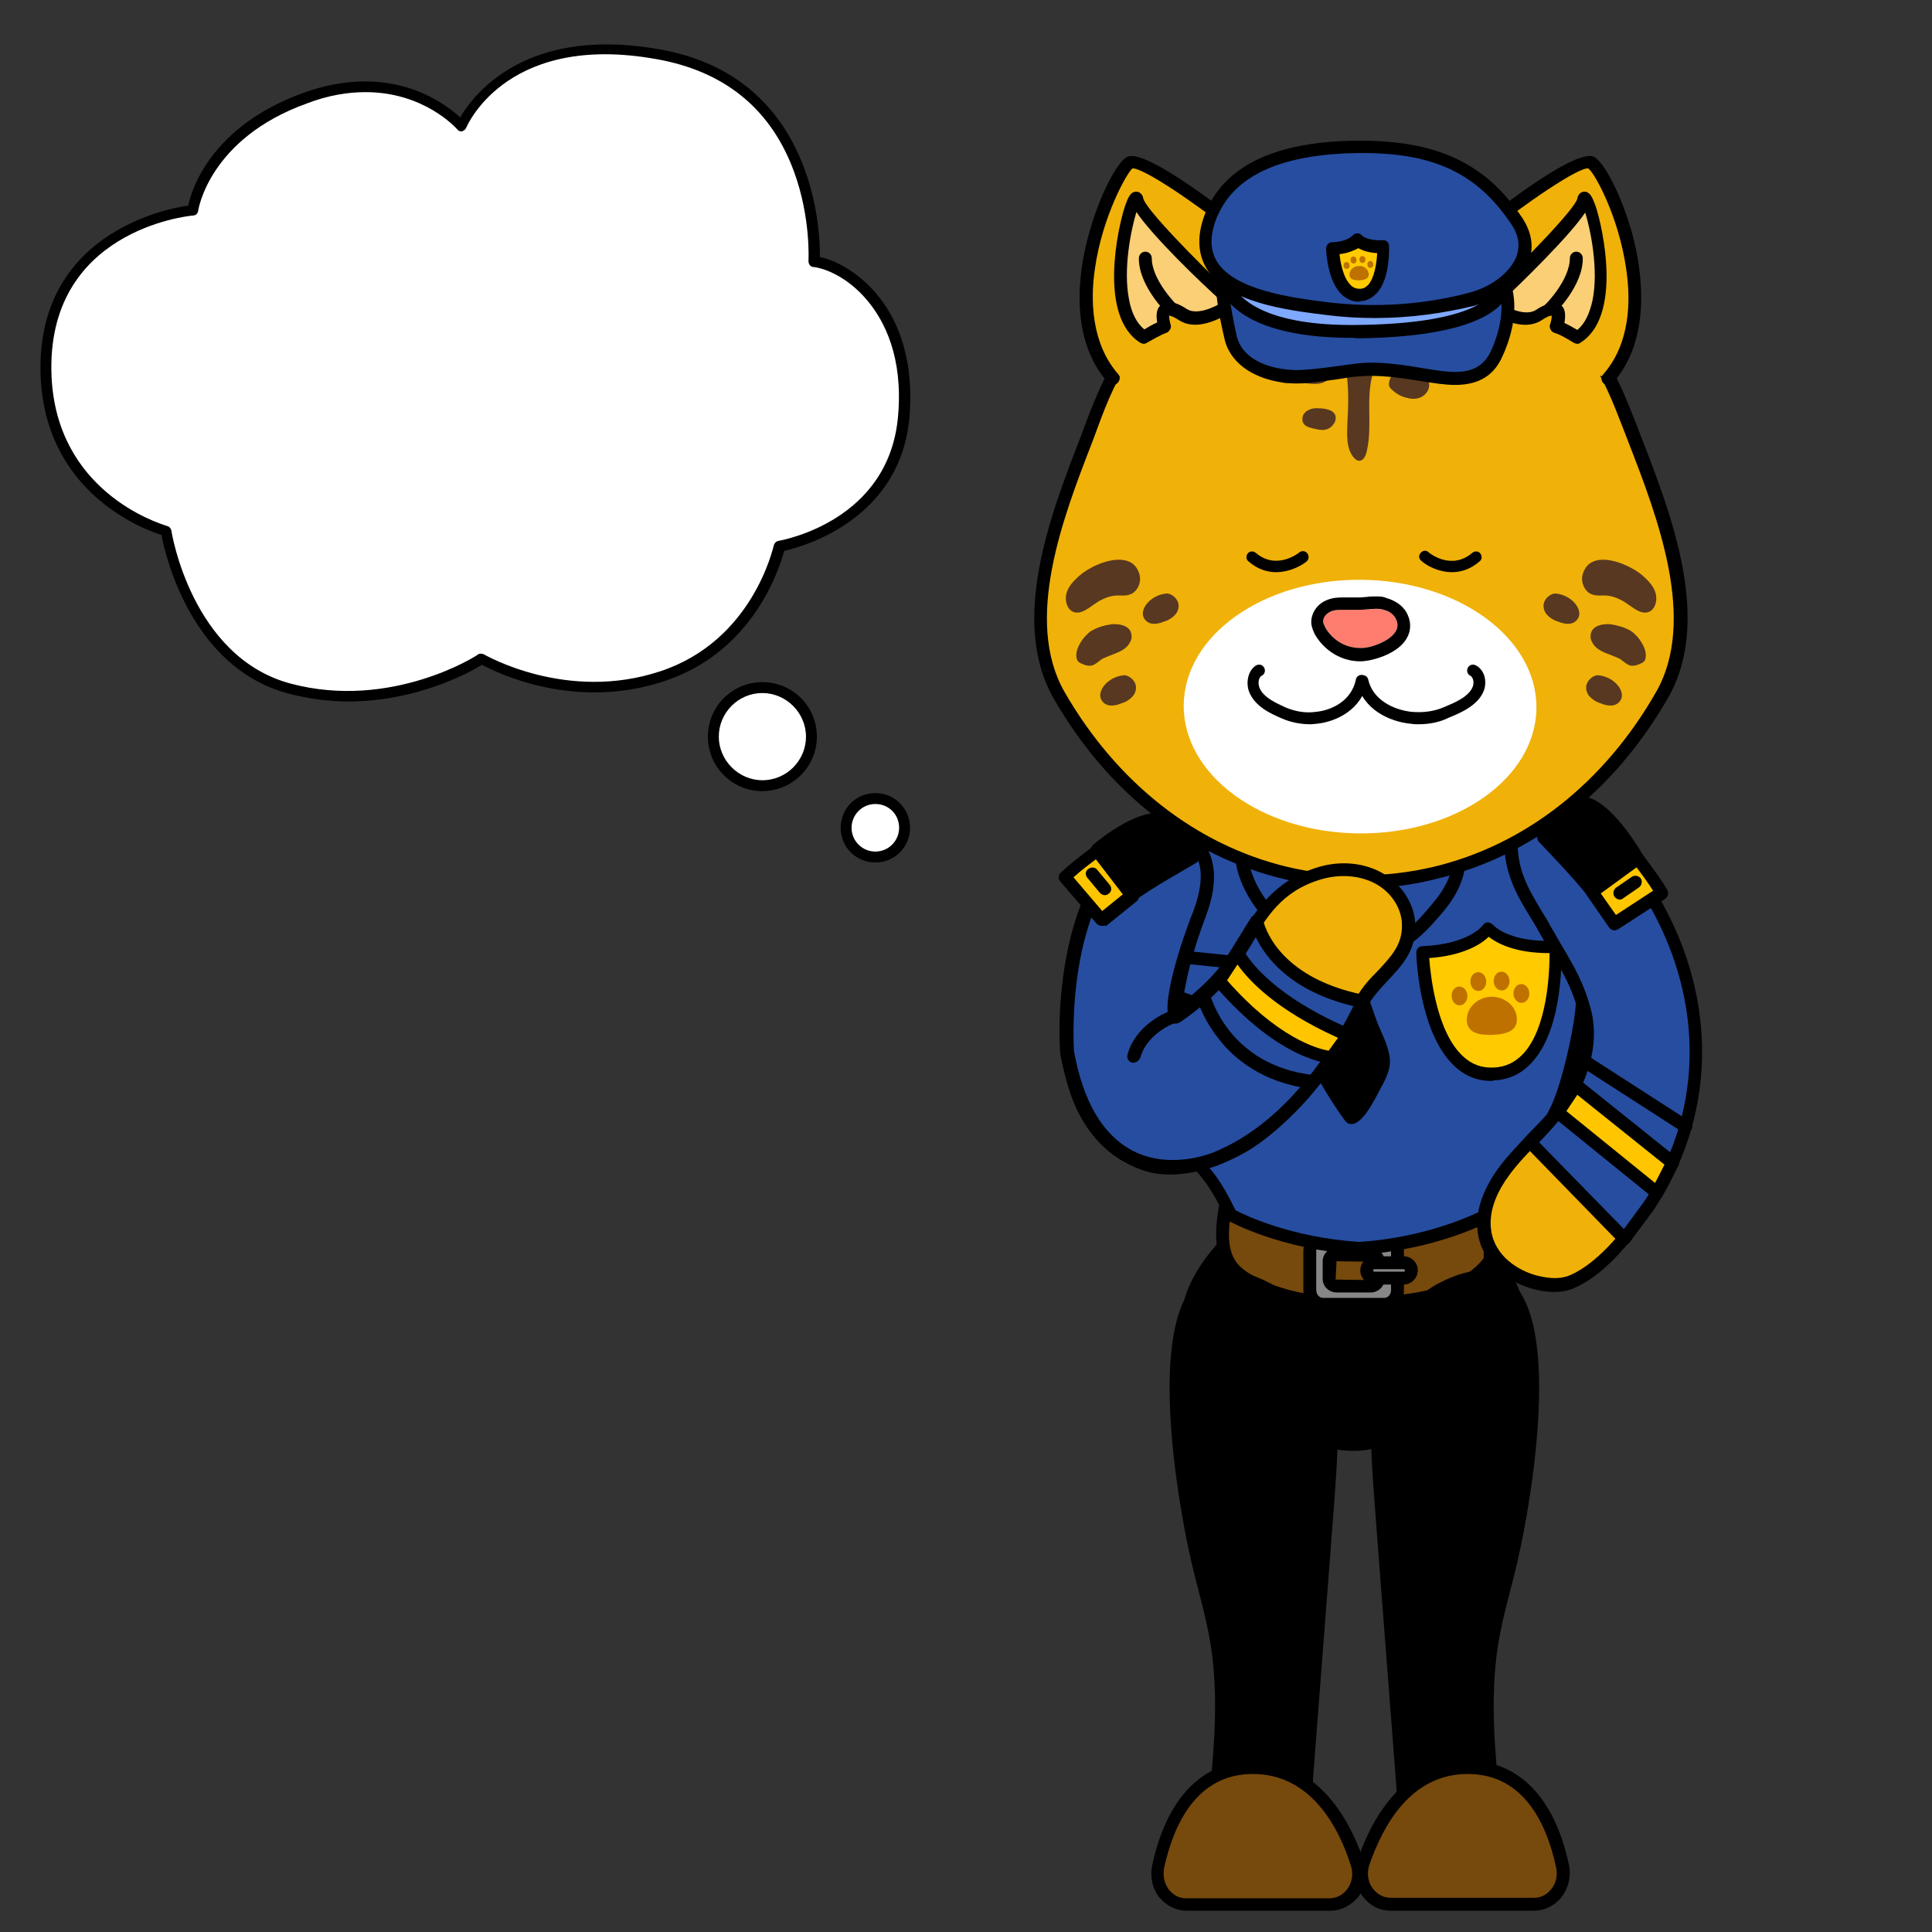 <?xml version="1.0" encoding="utf-8"?>
<!-- Generator: Adobe Illustrator 26.5.0, SVG Export Plug-In . SVG Version: 6.00 Build 0)  -->
<svg version="1.1" id="레이어_5" xmlns="http://www.w3.org/2000/svg" xmlns:xlink="http://www.w3.org/1999/xlink" x="0px"
	 y="0px" viewBox="0 0 390 390" style="enable-background:new 0 0 390 390;" xml:space="preserve">
<rect x="0" y="0" width="390" height="390" fill="#333333" stroke="none"/>
<path d="M293.1,244.8c-5.7-3-12.9-4.4-19.9-4.4c-7,0-14.2,1.4-19.9,4.4c-6.7,3.5-16.9,15.8-14.2,23.4c1,2.9,3.6,4.9,6.1,6.8
	c7.8,5.9,15.6,11.6,23.6,17.2c1.3,0.9,7.4,0.9,8.7,0c8-5.6,15.9-11.3,23.6-17.2c2.5-1.9,5.1-3.9,6.1-6.8
	C310,260.6,299.9,248.4,293.1,244.8z"/>
<g>
	<path style="fill:#76490D;" d="M301.1,243.8c0,3.6-0.3,6.9-0.3,10.5c-4.7,6.4-13.1,7.9-20.6,8.5c-9.3,0.7-19.1,0.4-27.5-4.1
		c-1.6-0.8-3.2-1.9-4.2-3.4c-2.3-3.3-1.7-7.9-1.1-12c14.3-0.6,29.3-1.6,43.6-2.2C294.3,241.1,298.1,242.6,301.1,243.8z"/>
	<path d="M273.2,264.4c-6.8,0-14.4-0.9-21.1-4.5c-1.5-0.8-3.4-1.9-4.7-3.8c-2.6-3.7-2-8.6-1.3-12.9l0.2-1l1,0
		c7.2-0.3,14.5-0.7,21.8-1.1c7.3-0.4,14.7-0.8,21.8-1.1c3.4-0.1,7.3,1.3,10.6,2.7l0.8,0.3v0.9c0,1.8-0.1,3.6-0.2,5.3
		c-0.1,1.7-0.2,3.4-0.2,5.2v0.4l-0.3,0.3c-5.2,6.9-14.2,8.4-21.6,9C278.1,264.3,275.7,264.4,273.2,264.4z M248.5,244.7
		c-0.6,3.7-0.8,7.4,1,10c1,1.4,2.5,2.3,3.8,3c8.6,4.6,18.8,4.5,26.8,3.9c6.6-0.5,14.8-1.8,19.4-7.6c0-1.7,0.1-3.3,0.2-4.9
		c0.1-1.4,0.1-2.9,0.2-4.4c-2.9-1.2-6-2.3-8.7-2.1c-7.2,0.3-14.5,0.7-21.8,1.1C262.3,244,255.4,244.4,248.5,244.7z"/>
</g>
<g>
	<g>
		<path style="fill:#878787;" d="M279.4,249.5h-12.3c-1.5,0-2.7,1.3-2.7,2.9v8c0,1.6,1.2,2.9,2.7,2.9h12.3c1.5,0,2.7-1.3,2.7-2.9v-8
			C282.1,250.8,280.9,249.5,279.4,249.5z M278.2,258.3c0,0.8-0.7,1.4-1.5,1.4h-6.9c-0.8,0-1.5-0.6-1.5-1.4v-3.6
			c0-0.8,0.7-1.4,1.5-1.4h6.9c0.8,0,1.5,0.6,1.5,1.4V258.3z"/>
		<path d="M279.4,264.7h-12.3c-2.2,0-4-1.9-4-4.2v-8c0-2.3,1.8-4.2,4-4.2h12.3c2.2,0,4,1.9,4,4.2v8
			C283.4,262.8,281.6,264.7,279.4,264.7z M267.1,250.8c-0.8,0-1.4,0.7-1.4,1.6v8c0,0.9,0.6,1.6,1.4,1.6h12.3c0.8,0,1.4-0.7,1.4-1.6
			v-8c0-0.9-0.6-1.6-1.4-1.6H267.1z M276.7,260.9h-6.9c-1.5,0-2.8-1.2-2.8-2.7v-3.6c0-1.5,1.2-2.7,2.8-2.7h6.9
			c1.5,0,2.8,1.2,2.8,2.7v3.6C279.5,259.7,278.2,260.9,276.7,260.9z M269.8,254.6l-0.2,3.7l7.1,0.1l0.2-0.1v-3.6L269.8,254.6z"/>
	</g>
	<g>
		<path style="fill:#878787;" d="M284.2,258h-7.6c-0.4,0-0.7-0.3-0.7-0.7v-1.7c0-0.4,0.3-0.7,0.7-0.7h7.6c0.4,0,0.7,0.3,0.7,0.7v1.7
			C284.9,257.7,284.6,258,284.2,258z"/>
		<path d="M283.4,259.3h-6c-1.5,0-2.8-1.3-2.8-2.8c0-1.7,1.3-2.9,2.8-2.9h6c1.5,0,2.8,1.3,2.8,2.8
			C286.2,258,284.9,259.3,283.4,259.3z M277.4,256.2c-0.1,0-0.2,0.1-0.2,0.2c0,0.2,0.1,0.3,0.2,0.3h6c0.1,0,0.2-0.1,0.2-0.2
			c0-0.2-0.1-0.3-0.2-0.3H277.4z"/>
	</g>
</g>
<g>
	<path d="M240.5,315.3c1.3,5.6,3,11.1,3.9,16.8c1.7,10.8,0.6,21.9-0.5,32.8c6.7,2,13.8,2.5,20.6,1.5c1.6-21.4,3.3-42.7,4.9-64.1
		c0.6-8.1,1.2-16.3-0.4-24.2c-1.6-7.9-5.9-15.6-12.7-19.1C226.7,243.7,237.5,302.5,240.5,315.3z"/>
	<g>
		<path style="fill:#76490D;" d="M239.5,384.4c-3.8,0-6.5-3.8-5.7-7.7c1.8-8.2,6.5-19.9,19.1-19.9c12.3,0,18.3,11.2,21.1,19.3
			c1.4,4.1-1.5,8.3-5.5,8.3H239.5z"/>
		<path d="M268.5,385.7h-29c-2.1,0-4-1-5.4-2.6c-1.5-1.8-2-4.3-1.5-6.6c2.9-13.5,10.1-21,20.4-21c10,0,17.9,7.2,22.3,20.2
			c0.8,2.4,0.4,5-1,7.1C272.8,384.6,270.8,385.7,268.5,385.7z M252.9,358.1c-11.4,0-16,10.3-17.9,18.9c-0.3,1.6,0,3.2,1,4.5
			c0.9,1.1,2.1,1.7,3.4,1.7h29c1.4,0,2.7-0.7,3.6-1.9c1-1.4,1.2-3.1,0.7-4.7C270,368.1,264.2,358.1,252.9,358.1z"/>
	</g>
</g>
<g>
	<path d="M306.3,315.3c-1.3,5.6-3,11.1-3.9,16.8c-1.7,10.8-0.6,21.9,0.5,32.8c-6.7,2-13.8,2.5-20.6,1.5c-1.6-21.4-3.3-42.7-4.9-64.1
		c-0.6-8.1-1.2-16.3,0.4-24.2c1.6-7.9,5.9-15.6,12.7-19.1C320.1,243.7,309.3,302.5,306.3,315.3z"/>
	<g>
		<path style="fill:#76490D;" d="M309.7,384.4c3.8,0,6.5-3.8,5.7-7.7c-1.8-8.2-6.5-19.9-19.1-19.9c-12.3,0-18.3,11.2-21.1,19.3
			c-1.4,4.1,1.5,8.3,5.5,8.3H309.7z"/>
		<path d="M309.7,385.7h-29c-2.3,0-4.3-1.1-5.7-3c-1.5-2-1.8-4.7-1-7.1c4.4-13,12.3-20.2,22.3-20.2c10.2,0,17.5,7.4,20.4,21
			c0.5,2.4-0.1,4.8-1.5,6.6C313.8,384.7,311.8,385.7,309.7,385.7z M296.3,358.1c-11.3,0-17,10-19.9,18.4c-0.5,1.6-0.3,3.4,0.7,4.7
			c0.9,1.2,2.2,1.9,3.6,1.9h29c1.3,0,2.5-0.6,3.4-1.7c1-1.2,1.4-2.9,1-4.5C312.3,368.4,307.7,358.1,296.3,358.1z"/>
	</g>
</g>
<g>
	<g>
		<path style="fill:#264DA0;" d="M315.1,182c-2.1-5.7-4.2-11.5-6.3-17.2h-34.5h-34.5c-2.1,5.7-4.2,11.5-6.3,17.2
			c-2.5,6.9-5.1,14.3-4.3,21.9c0.6,5.3,2.9,15.3,5.1,19.8c6,12.5,8,9,14.1,21.5c0,0,10,5.7,25.9,6.8c15.9-1.1,25.9-6.8,25.9-6.8
			c6-12.5,8-9,14.1-21.5c2.2-4.6,4.5-14.5,5.1-19.8C320.3,196.3,317.7,188.9,315.1,182z"/>
		<path d="M274.5,253.3c-16.2-1.1-26.2-6.7-26.6-6.9l-0.3-0.2l-0.2-0.4c-2.9-6.1-4.8-8.2-6.8-10.4c-2-2.3-4.1-4.6-7.2-11
			c-2.3-4.9-4.6-15.1-5.2-20.2c-0.9-8.1,2-16.1,4.3-22.5l6.6-18h70.8l6.6,18c2.3,6.4,5.2,14.4,4.3,22.5c-0.6,5.2-2.8,15.4-5.2,20.2
			c-3.1,6.4-5.2,8.7-7.2,11c-2,2.2-3.9,4.4-6.8,10.4l-0.2,0.4l-0.3,0.2C300.5,246.6,290.5,252.2,274.5,253.3z M249.4,244.3
			c1.9,1,11.2,5.5,25,6.4c13.6-0.9,23-5.5,24.9-6.4c3-6.1,5-8.4,7-10.6c2-2.2,3.9-4.4,6.8-10.4c2-4.2,4.3-13.9,4.9-19.4
			c0.9-7.5-1.9-15.2-4.2-21.3l-6-16.3h-67.2l-6,16.3c-2.2,6.2-5,13.8-4.2,21.3c0.6,5.5,2.9,15.2,4.9,19.4c2.9,6.1,4.8,8.2,6.8,10.4
			C244.4,235.8,246.4,238.1,249.4,244.3z"/>
	</g>
	<path d="M269.7,194.4c0.2,0.2,0.5,0.5,0.6,0.8c0.1,0.4,0,0.7-0.1,1.1c-1.6,5.7-3.4,11.4-5.3,16.9c-0.2,0.4-0.3,0.9-0.3,1.3
		c0,0.5,0.2,0.9,0.5,1.4c1.8,3.4,3.8,6.7,6.1,9.9c0.2,0.3,0.5,0.7,0.8,0.9c2.7,1.5,5.8-5.4,6.8-7.2c1.2-2.2,2.2-4.2,1.6-6.8
		c-0.5-2.5-1.9-4.8-2.7-7.2c-1-2.9-2.4-6.4-2.5-9.5c0-0.5,0.3-0.9,0.6-1.3c1-1.3,2.1-2.6,2.9-4.1c0.7-1.5,1.1-3.4,0.6-5
		c-1.3-4-6.6-4-9.1-1.4c-1,1.1-2,2.7-2.9,4C265.7,190.5,268,192.6,269.7,194.4z"/>
	<g>
		<path style="fill:#264DA0;" d="M250.6,171.6c-0.1,6.8,5.5,14,10.6,17.3c2.1,1.3,2.5,1.6,4.5,0.6c2.6-1.3,5.2-4.2,7.1-6.2
			c2.1,1.8,4.1,6.5,6.8,7.4c3.5,1.1,8.8-5.3,10.8-7.8c3-3.7,5-8.2,3.5-13.1c-3.1-10-13.6-13.9-22.6-13.4c-6.4,0.3-14.9,3.2-18.9,9
			C251.2,167.3,250.7,169.5,250.6,171.6z"/>
		<path d="M280.5,192.1c-0.4,0-0.8-0.1-1.2-0.2c-2.1-0.6-3.6-2.8-5.1-4.8c-0.5-0.7-1-1.3-1.4-1.9c-1.9,1.9-4.1,4.2-6.5,5.5
			c-2.6,1.3-3.5,0.9-5.7-0.6c-5.7-3.7-11.4-11.2-11.3-18.4c0-2.5,0.7-4.9,2.2-7c4.2-6.2,13-9.3,19.9-9.6c9.5-0.5,20.6,3.8,23.9,14.3
			c1.4,4.6,0.2,9.6-3.7,14.3C288.3,187.7,284.2,192.1,280.5,192.1z M272.8,181.5l0.9,0.8c0.9,0.8,1.8,2,2.7,3.2
			c1.2,1.6,2.5,3.5,3.7,3.9c1.3,0.4,3.9-0.6,9.4-7.4c3.4-4.1,4.5-8.1,3.3-11.9c-2.9-9.3-12.8-13-21.3-12.5
			c-6.3,0.3-14.2,3.1-17.9,8.5c-1.1,1.7-1.7,3.5-1.7,5.5l0,0c-0.1,6.3,5.1,13,10,16.2c1.9,1.2,1.9,1.2,3.2,0.5
			c2.1-1.1,4.3-3.3,6-5.2L272.8,181.5z"/>
	</g>
	<path d="M245.9,205.5c-0.1,0-0.3,0-0.4-0.1l-9.8-3.6c-0.6-0.2-1-0.9-0.8-1.5l1.6-7.5c0.1-0.6,0.7-1.1,1.4-1l19.8,2
		c0.7,0.1,1.2,0.6,1.2,1.3v7.4c0,0.6-0.5,1.2-1.1,1.3l-11.6,1.7C246.1,205.5,246,205.5,245.9,205.5z M237.6,199.8l8.5,3.1l10.2-1.5
		v-5.1l-17.5-1.8L237.6,199.8z"/>
	<g>
		<g>
			<path style="fill:#FFCA00;" d="M314,191.2c-10.4,0.4-13.6-3.7-13.6-3.7s-2.8,4.4-13.3,4.8c0,0,0.8,25.2,14.4,24.7
				C315.2,216.4,314,191.2,314,191.2z"/>
			<path d="M301.1,218.2c-2.9,0-5.4-1-7.5-3c-7.2-6.7-7.7-22.2-7.7-22.9c0-0.7,0.5-1.3,1.2-1.3c9.5-0.4,12.2-4.2,12.2-4.2
				c0.2-0.3,0.6-0.6,1-0.6c0.4,0,0.8,0.2,1.1,0.5c0,0,3,3.6,12.5,3.2c0.8,0,1.3,0.5,1.3,1.2c0,0.7,0.7,16.2-6,23.4
				c-2.1,2.3-4.7,3.5-7.8,3.6C301.4,218.2,301.3,218.2,301.1,218.2z M288.5,193.4c0.3,3.7,1.5,14.9,6.8,19.8
				c1.8,1.7,3.8,2.4,6.2,2.3c2.4-0.1,4.3-1,6-2.8c4.9-5.3,5.3-16.5,5.3-20.3c0,0-0.1,0-0.1,0c-6.9,0-10.5-2-12.2-3.3
				C299,190.6,295.4,192.9,288.5,193.4z"/>
		</g>
		<g>
			<path style="fill:#BF7100;" d="M306.2,205.6c0.1,2.5-2.1,3.2-4.9,3.3c-2.8,0.1-5.1-0.4-5.2-2.9s2.1-4.7,4.9-4.8
				C303.8,201.2,306.1,203.1,306.2,205.6z"/>
			<g>
				
					<ellipse transform="matrix(0.999 -3.796101e-02 3.796101e-02 0.999 -7.421 11.332)" style="fill:#BF7100;" cx="294.7" cy="201.1" rx="1.6" ry="1.9"/>
				
					<ellipse transform="matrix(0.999 -3.796101e-02 3.796101e-02 0.999 -7.394 11.806)" style="fill:#BF7100;" cx="307.2" cy="200.6" rx="1.6" ry="1.9"/>
			</g>
			<g>
				
					<ellipse transform="matrix(0.999 -3.796101e-02 3.796101e-02 0.999 -7.311 11.473)" style="fill:#BF7100;" cx="298.5" cy="198.2" rx="1.6" ry="1.9"/>
				
					<ellipse transform="matrix(0.999 -3.796101e-02 3.796101e-02 0.999 -7.3 11.653)" style="fill:#BF7100;" cx="303.2" cy="198.1" rx="1.6" ry="1.9"/>
			</g>
		</g>
	</g>
</g>
<g>
	<g>
		<path style="fill:#F0B109;" d="M311.8,162.5c0.8-0.1,1.7-0.2,2.6-0.2c7.8,0,13.7,10.2,18.1,17.3c11.4,18.2,14.4,42,0.7,63.1
			c-4.1,6.3-9.7,13.4-15.6,16c-2.5,1.1-5.2,0.9-7.8,0.2c-4.7-1.2-9.5-4.8-10.2-10.3c-0.6-4.3,1.4-8.6,3.9-11.9
			c3.3-4.5,7.4-7.9,10.9-12.1c4.4-5.3,7.3-13.2,5.6-20.2c-1.7-6.9-4.8-11-8.2-17c-2.9-5.1-6.3-9.4-6.7-15.9
			C304.8,165.6,307.8,163.1,311.8,162.5z"/>
		<path d="M313.7,260.8c-1.3,0-2.7-0.2-4.2-0.6c-4.6-1.2-10.3-4.9-11.2-11.4c-0.7-5.1,1.9-9.8,4.1-12.9c1.9-2.6,4.2-4.9,6.3-7.2
			c1.6-1.6,3.2-3.3,4.7-5c4.7-5.6,6.8-13.1,5.3-19.1c-1.3-5.2-3.4-8.7-5.8-12.7c-0.7-1.2-1.5-2.5-2.3-3.9c-0.5-1-1.1-1.9-1.7-2.9
			c-2.4-3.9-4.8-8-5.2-13.6c-0.4-5.8,2.4-9.5,7.8-10.4l0,0c0.9-0.1,1.9-0.1,2.9-0.2c8.1,0,13.8,9.2,18.3,16.6l0.8,1.4
			c13.1,20.9,13.3,45,0.7,64.5c-5.6,8.6-11,14.2-16.2,16.5C316.8,260.5,315.4,260.8,313.7,260.8z M314.5,163.5
			c-0.9,0-1.7,0.1-2.4,0.2l0,0c-4.1,0.7-5.9,3.1-5.6,7.7c0.3,4.9,2.5,8.6,4.8,12.4c0.6,1,1.2,1.9,1.7,2.9c0.8,1.4,1.5,2.6,2.2,3.8
			c2.5,4.2,4.7,7.9,6.1,13.4c1.7,6.7-0.6,15.1-5.8,21.3c-1.5,1.8-3.2,3.5-4.8,5.2c-2.1,2.2-4.3,4.4-6.1,6.9c-2,2.7-4.2,6.8-3.6,11
			c0.7,5.2,5.4,8.2,9.3,9.2c2.8,0.7,5,0.7,6.9-0.2c4.6-2.1,9.8-7.4,15.1-15.5c12.1-18.7,11.8-41.7-0.7-61.8l-0.9-1.4
			C326.4,172.1,321.1,163.6,314.5,163.5C314.5,163.5,314.5,163.5,314.5,163.5z M311.8,162.5L311.8,162.5L311.8,162.5z"/>
	</g>
	<g>
		<path style="fill:#264DA0;" d="M327.9,250.1c1-1.3,4.5-6,5.3-7.3c13.7-21.2,10.7-44.9-0.7-63.1c-4.4-7.1-10.3-17.3-18.1-17.3
			c-0.9,0-1.8,0.1-2.6,0.2c-4.1,0.7-7.1,3.2-6.7,9.1c0.4,6.5,3.8,10.8,6.7,15.9c3.4,6,6.5,10,8.2,17c1.7,7-1.1,14.9-5.6,20.2
			c-1.8,2.1-3.7,4-5.6,6L327.9,250.1z"/>
		<path d="M327.9,251.4c-0.3,0-0.7-0.1-0.9-0.4l-19-19.5c-0.5-0.5-0.5-1.3,0-1.8l0.8-0.8c1.6-1.6,3.2-3.3,4.7-5.1
			c4.7-5.6,6.8-13.1,5.3-19.1c-1.3-5.2-3.4-8.7-5.8-12.7c-0.7-1.2-1.5-2.5-2.3-3.9c-0.5-1-1.1-1.9-1.7-2.9c-2.4-3.9-4.8-8-5.2-13.6
			c-0.4-5.8,2.4-9.5,7.8-10.4c0.9-0.1,1.9-0.1,2.9-0.2c8.1,0,13.8,9.2,18.3,16.6l0.8,1.4c13.1,20.9,13.3,45,0.7,64.5
			c-0.6,1-2.7,3.7-4.2,5.7l-1.2,1.7C328.7,251.1,328.4,251.3,327.9,251.4C328,251.4,327.9,251.4,327.9,251.4z M310.7,230.6
			l17.1,17.5l0.3-0.4c1.4-1.9,3.5-4.7,4.1-5.6c12.1-18.7,11.8-41.7-0.7-61.8l-0.9-1.4c-4.2-6.8-9.5-15.3-16.2-15.3c0,0,0,0,0,0
			c-0.9,0-1.7,0.1-2.4,0.2c-4.1,0.7-5.9,3.1-5.6,7.7c0.3,4.9,2.5,8.6,4.8,12.4c0.6,1,1.2,1.9,1.7,2.9c0.8,1.4,1.5,2.6,2.2,3.8
			c2.5,4.2,4.7,7.9,6.1,13.4c1.7,6.7-0.6,15.1-5.8,21.3C313.9,227.2,312.3,228.9,310.7,230.6z"/>
	</g>
	<g>
		<line style="fill:#D5B898;" x1="340.3" y1="227.4" x2="319.8" y2="214.2"/>
		<path d="M340.3,228.7c-0.2,0-0.5-0.1-0.7-0.2l-20.5-13.2c-0.6-0.4-0.8-1.2-0.4-1.8c0.4-0.6,1.2-0.8,1.8-0.4l20.5,13.2
			c0.6,0.4,0.8,1.2,0.4,1.8C341.1,228.5,340.7,228.7,340.3,228.7z"/>
	</g>
	<g>
		<g>
			<path style="fill:#FFC600;" d="M330.6,173.2c0,0,3.5,4.6,4.8,7l-9.6,6.2l-4.5-6.5L330.6,173.2z"/>
			<path d="M325.9,187.8c-0.4,0-0.8-0.2-1.1-0.6l-4.5-6.5c-0.4-0.6-0.3-1.4,0.3-1.8l9.2-6.7c0.6-0.4,1.4-0.3,1.8,0.3
				c0.1,0.2,3.6,4.7,5,7.2c0.3,0.6,0.1,1.3-0.4,1.7l-9.6,6.2C326.4,187.7,326.1,187.8,325.9,187.8z M323.1,180.3l3.1,4.4l7.5-4.9
				c-1-1.6-2.5-3.6-3.4-4.8L323.1,180.3z"/>
		</g>
		<g>
			<line style="fill:#FFC600;" x1="330.2" y1="178.1" x2="327" y2="180.3"/>
			<path d="M327,181.6c-0.4,0-0.8-0.2-1.1-0.6c-0.4-0.6-0.2-1.4,0.3-1.8l3.2-2.2c0.6-0.4,1.4-0.2,1.8,0.3c0.4,0.6,0.2,1.4-0.3,1.8
				l-3.2,2.2C327.5,181.5,327.2,181.6,327,181.6z"/>
		</g>
		<g>
			<path d="M330.6,173.2c0,0-5.3-9.3-10.1-11l-9,6.8c0,0,7.9,8.2,9.8,10.9L330.6,173.2z"/>
			<path d="M321.4,181.3c-0.1,0-0.1,0-0.2,0c-0.3-0.1-0.6-0.3-0.8-0.5c-1.8-2.6-9.6-10.7-9.7-10.8c-0.3-0.3-0.4-0.6-0.4-1
				c0-0.4,0.2-0.7,0.5-0.9l9-6.8c0.4-0.3,0.8-0.3,1.2-0.2c5.2,1.9,10.5,11.2,10.7,11.6c0.3,0.6,0.2,1.3-0.4,1.7l-9.2,6.7
				C321.9,181.2,321.6,181.3,321.4,181.3z M313.5,169.2c1.9,2,6.1,6.4,8.1,9l7.3-5.3c-1.7-2.7-5.2-7.6-8.2-9.2L313.5,169.2z"/>
		</g>
	</g>
	<g>
		<polygon style="fill:#FFC600;" points="337.6,234.7 318.1,219 314.5,224.6 334.5,240.8 		"/>
		<path d="M334.5,242.1c-0.3,0-0.6-0.1-0.8-0.3l-20-16.2c-0.5-0.4-0.6-1.1-0.3-1.7l3.6-5.6c0.2-0.3,0.5-0.5,0.9-0.6
			c0.4-0.1,0.7,0,1,0.3l19.6,15.7c0.5,0.4,0.6,1.1,0.3,1.6l-3.2,6.1c-0.2,0.3-0.5,0.6-0.9,0.7C334.6,242.1,334.6,242.1,334.5,242.1z
			 M316.2,224.3l17.9,14.5l1.9-3.7l-17.6-14.1L316.2,224.3z"/>
	</g>
</g>
<g>
	<g>
		<path style="fill:#F0B109;" d="M329,86.1c-2.1-5.6-4.3-11.3-8-15.8c-8.9-10.8-23.5-12.4-36-12.4c-3.4,0-6.8-0.1-10.3-0.1
			c-3.4,0-6.9,0.1-10.3,0.1c-12.6,0-27.2,1.6-36,12.4c-3.7,4.5-5.9,10.2-8,15.8c-5.9,15.5-15.7,38.3-6.5,54.3
			c11.3,19.6,27.8,31.6,45.9,35.9c4.9,1.2,9.9,1.7,15,1.7c5.1,0,10.1-0.6,15-1.7c18.1-4.3,34.6-16.3,45.9-35.9
			C344.7,124.4,334.9,101.6,329,86.1z"/>
		<path d="M274.7,179.3c-5.2,0-10.4-0.6-15.3-1.8c-19.2-4.5-35.8-17.5-46.7-36.5c-8.9-15.6-0.7-37,5.4-52.7l1-2.7
			c2-5.3,4.4-11.4,8.3-16.1c9.4-11.4,24.7-12.9,37-12.9c2.4,0,4.8,0,7.3-0.1l3,0l3,0c2.4,0,4.9,0.1,7.3,0.1c12.3,0,27.7,1.5,37,12.9
			c3.9,4.7,6.2,10.8,8.3,16.1l1,2.6c6.1,15.7,14.4,37.1,5.4,52.7c-10.9,19-27.5,32-46.7,36.5C285,178.7,279.9,179.3,274.7,179.3z
			 M274.6,59.1l-2.9,0c-2.4,0-4.9,0.1-7.3,0.1c-11.8,0-26.4,1.4-35.1,11.9c-3.6,4.4-5.8,10-7.8,15.4l-1,2.7
			c-5.9,15.2-13.9,36-5.6,50.5c10.6,18.4,26.6,30.9,45,35.3c4.7,1.1,9.7,1.7,14.7,1.7c5,0,10-0.6,14.7-1.7
			c18.5-4.4,34.5-16.9,45-35.3c8.3-14.5,0.3-35.3-5.6-50.5l-1-2.6c0,0,0,0,0,0c-2.1-5.4-4.2-11-7.8-15.4
			c-8.7-10.6-23.3-11.9-35-11.9c-2.4,0-4.9,0-7.3-0.1L274.6,59.1z"/>
	</g>
	<g>
		
			<ellipse transform="matrix(7.726332e-03 -1 1 7.726332e-03 129.829 416.034)" style="fill:#FFFFFF;" cx="274.5" cy="142.6" rx="25.6" ry="35.6"/>
		<g>
			<path style="fill-rule:evenodd;clip-rule:evenodd;fill:#FF7D6E;" d="M274.6,123.1c1.6,0,3.2-0.4,4.7,0c1,0.2,1.9,0.8,2.4,1.7
				c1.9,3.3-3.4,5.5-5.8,5.9c-3.4,0.6-6.5-0.9-8.3-3.9c-0.2-0.4-0.4-0.8-0.5-1.2c-0.1-0.9,0.6-1.7,1.4-2.1c0.8-0.4,1.7-0.4,2.6-0.4
				C272.4,123.1,273.5,123.1,274.6,123.1z"/>
			<path d="M277.7,122.9c0.5,0,1.1,0,1.6,0.2c1,0.2,1.9,0.8,2.4,1.7c1.9,3.3-3.4,5.5-5.8,5.9c-0.5,0.1-0.9,0.1-1.4,0.1
				c-2.8,0-5.4-1.5-6.9-4c-0.2-0.4-0.4-0.8-0.5-1.2c-0.1-0.9,0.6-1.7,1.4-2.1c0.8-0.4,1.7-0.4,2.6-0.4c1.1,0,2.2,0,3.3,0
				C275.6,123.1,276.7,122.9,277.7,122.9 M277.7,120.4c-0.6,0-1.2,0-1.8,0.1c-0.4,0-0.9,0.1-1.3,0.1l-1.4,0l-1.9,0
				c-1,0-2.3,0-3.6,0.6c-1.9,0.8-3.1,2.7-3,4.6c0.1,1,0.5,1.8,0.8,2.4c2,3.3,5.4,5.3,9.1,5.3c0.6,0,1.2-0.1,1.8-0.2
				c2.1-0.4,6.4-1.8,7.8-4.9c0.7-1.5,0.6-3.2-0.3-4.8c-0.8-1.4-2.3-2.4-4.1-2.9C279.2,120.4,278.5,120.4,277.7,120.4L277.7,120.4z"
				/>
		</g>
		<g>
			<g>
				<path d="M264.5,146.2c-2,0-4-0.4-5.8-1.2c-2.1-0.9-5.5-2.4-6.6-5.5c-0.6-1.7-0.2-4.2,1.5-5.2c0.6-0.3,1.3-0.1,1.6,0.5
					c0.3,0.6,0.1,1.3-0.5,1.6c-0.6,0.3-0.8,1.4-0.5,2.3c0.7,2.1,3.6,3.3,5.3,4.1c1.9,0.8,4,1.2,6.1,0.9c3.2-0.3,7.2-2.2,8.1-6.5
					c0.1-0.7,0.8-1.1,1.4-0.9c0.7,0.1,1.1,0.8,0.9,1.4c-1.1,5.5-6.2,8-10.2,8.4C265.5,146.1,265,146.2,264.5,146.2z"/>
			</g>
			<g>
				<path d="M286.4,146.2c-0.5,0-1.1,0-1.6-0.1c-4.3-0.4-9.7-2.9-10.9-8.4c-0.1-0.6,0.3-1.3,0.9-1.4c0.7-0.1,1.3,0.3,1.4,0.9
					c0.9,4,5,6.1,8.8,6.5c2.3,0.2,4.6-0.1,6.6-1c1.9-0.8,4.9-2,5.7-4.1c0.3-0.8,0.1-1.9-0.5-2.2c-0.6-0.3-0.8-1-0.5-1.6
					c0.3-0.6,1-0.8,1.6-0.5c1.9,1,2.3,3.4,1.6,5.2c-1.2,3-4.9,4.5-7.1,5.4C290.6,145.8,288.5,146.2,286.4,146.2z"/>
			</g>
		</g>
		<g>
			<path d="M257.6,115.5c-1.8,0-3.8-0.6-5.6-2.2c-0.5-0.4-0.5-1.1-0.1-1.6c0.4-0.5,1.1-0.5,1.6-0.1c4.2,3.6,8.7,0,8.8-0.1
				c0.5-0.4,1.2-0.3,1.6,0.2c0.4,0.5,0.3,1.2-0.1,1.6C262.6,114.3,260.2,115.5,257.6,115.5z"/>
			<path d="M293.1,115.5c-2.6,0-5-1.2-6.2-2.3c-0.5-0.4-0.6-1.1-0.1-1.6c0.4-0.5,1.1-0.6,1.6-0.1c0.2,0.2,4.6,3.7,8.8,0.1
				c0.5-0.4,1.2-0.4,1.6,0.1c0.4,0.5,0.4,1.2-0.1,1.6C296.9,114.9,294.9,115.5,293.1,115.5z"/>
		</g>
	</g>
	<g>
		<path style="fill:#F0B109;" d="M262.6,60.6c0,0-7.4-10-12.6-14.2s-19.2-14.6-21.9-13.6c-2.8,1-16.2,29.1-3.4,43.7"/>
		<path d="M224.7,77.7c-0.4,0-0.7-0.1-1-0.4c-7.9-8.9-6-22.2-4.1-29.3c2-7.8,5.9-15.6,8.1-16.4c4.2-1.5,22.4,13.2,23.2,13.8
			c5.2,4.3,12.5,14.1,12.8,14.5c0.4,0.6,0.3,1.4-0.3,1.8c-0.6,0.4-1.4,0.3-1.8-0.3c-0.1-0.1-7.4-10-12.3-14
			c-7.8-6.3-18.6-13.6-20.7-13.4c-1,0.7-6.1,9.6-7.6,20.4c-0.9,6.2-0.7,14.9,4.7,21.1c0.5,0.5,0.4,1.3-0.1,1.8
			C225.3,77.6,225,77.7,224.7,77.7z"/>
	</g>
	<g>
		<g>
			<path style="fill:#FACF75;" d="M248.7,61.3c0,0-18.7-17.5-19.2-21c-0.5-3.4-8.1,21.9,1.4,27.8c0,0,2.6-1.7,4.2-2.2
				c0,0-2.3-6.1,3.7-2.4C242.6,65.9,248.7,61.3,248.7,61.3z"/>
			<path d="M230.9,69.4c-0.2,0-0.5-0.1-0.7-0.2c-8.5-5.3-4.6-23.1-3.1-27.6c0.6-1.7,1.1-3,2.4-2.9c0.2,0,1.1,0.2,1.3,1.4
				c0.4,1.9,9.8,11.8,18.8,20.2c0.3,0.3,0.4,0.6,0.4,1c0,0.4-0.2,0.7-0.5,1c-0.3,0.2-6.9,5.2-11.4,2.4c-1.2-0.8-1.9-1-2.1-1
				c0,0.4,0.1,1.2,0.3,1.8c0.1,0.3,0.1,0.7-0.1,1s-0.4,0.6-0.8,0.7c-1.1,0.4-3.2,1.6-3.9,2C231.4,69.3,231.1,69.4,230.9,69.4z
				 M229.4,42.8c-1.1,3.6-2.7,11.5-1.5,17.6c0.5,2.8,1.6,4.9,3.1,6.1c0.7-0.4,1.6-1,2.6-1.4c-0.2-1.2-0.3-2.7,0.8-3.6
				c1.5-1.2,3.7-0.1,5.2,0.9c2,1.2,5.2-0.2,7.2-1.4C242.1,56.8,232.7,47.7,229.4,42.8z"/>
		</g>
		<g>
			<path style="fill:#FF7D6E;" d="M236.5,62.4c0,0-5.4-5.3-5.3-10.3"/>
			<path d="M236.5,63.7c-0.3,0-0.7-0.1-0.9-0.4c-0.2-0.2-5.8-5.7-5.7-11.2c0-0.7,0.6-1.3,1.3-1.3c0.7,0,1.3,0.6,1.3,1.3
				c0,4.4,4.9,9.3,5,9.4c0.5,0.5,0.5,1.3,0,1.8C237.1,63.6,236.8,63.7,236.5,63.7z"/>
		</g>
	</g>
	<g>
		<path style="fill:#F0B109;" d="M286.7,60.6c0,0,7.4-10,12.6-14.2s19.2-14.6,21.9-13.6c2.8,1,16.2,29.1,3.4,43.7"/>
		<path d="M324.6,77.7c-0.3,0-0.6-0.1-0.9-0.3c-0.5-0.5-0.6-1.3-0.1-1.8c5.5-6.2,5.6-14.9,4.7-21.1c-1.5-10.8-6.5-19.8-7.7-20.5
			c-1.9-0.3-12.8,7.1-20.6,13.4c-5,4-12.3,13.9-12.3,14c-0.4,0.6-1.2,0.7-1.8,0.3c-0.6-0.4-0.7-1.2-0.3-1.8
			c0.3-0.4,7.5-10.2,12.8-14.5c0.8-0.6,18.9-15.3,23.2-13.8c2.2,0.8,6.1,8.6,8.1,16.4c1.8,7.1,3.7,20.4-4.1,29.3
			C325.3,77.6,324.9,77.7,324.6,77.7z"/>
	</g>
	<g>
		<g>
			<path style="fill:#FACF75;" d="M300.6,61.3c0,0,18.7-17.5,19.2-21c0.5-3.4,8.1,21.9-1.4,27.8c0,0-2.6-1.7-4.2-2.2
				c0,0,2.3-6.1-3.7-2.4C306.8,65.9,300.6,61.3,300.6,61.3z"/>
			<path d="M318.4,69.4c-0.2,0-0.5-0.1-0.7-0.2c-0.7-0.4-2.7-1.7-3.9-2c-0.3-0.1-0.6-0.3-0.8-0.7s-0.2-0.7-0.1-1
				c0.2-0.6,0.4-1.4,0.3-1.8c-0.3,0-0.9,0.2-2.1,1c-4.5,2.8-11.1-2.1-11.4-2.4c-0.3-0.2-0.5-0.6-0.5-1c0-0.4,0.1-0.7,0.4-1
				c9-8.4,18.4-18.3,18.8-20.2c0.2-1.2,1.1-1.4,1.3-1.4c1.3-0.1,1.8,1.3,2.4,2.9c1.5,4.5,5.4,22.3-3.1,27.6
				C318.9,69.3,318.7,69.4,318.4,69.4z M315.8,65.2c0.9,0.4,1.9,1,2.6,1.4c1.5-1.2,2.5-3.3,3.1-6.1c1.2-6.2-0.4-14-1.5-17.6
				c-3.3,4.9-12.7,14-17.2,18.3c2,1.2,5.2,2.6,7.2,1.4c1.5-1,3.7-2.1,5.2-0.9C316.1,62.4,316,64,315.8,65.2z"/>
		</g>
		<g>
			<path style="fill:#FF7D6E;" d="M312.8,62.4c0,0,5.4-5.3,5.3-10.3"/>
			<path d="M312.8,63.7c-0.3,0-0.7-0.1-0.9-0.4c-0.5-0.5-0.5-1.3,0-1.8c0.1,0,5-5,5-9.4c0-0.7,0.6-1.3,1.3-1.3c0,0,0,0,0,0
				c0.7,0,1.3,0.6,1.3,1.3c0.1,5.5-5.5,11-5.7,11.2C313.5,63.6,313.2,63.7,312.8,63.7z"/>
		</g>
	</g>
	<path style="fill-rule:evenodd;clip-rule:evenodd;fill:#583820;" d="M272,85.1c-0.1,2.6-0.3,5.6,1.4,7.4c0.3,0.3,0.6,0.5,0.9,0.5
		c0.9,0.1,1.4-1,1.6-1.9c1.4-5.9-0.8-12.7,2.2-17.9c0.5-0.9,1.2-1.8,1.6-2.8c1.7-4.7-8.4-6.6-9.2-1.8c-0.3,1.8,0.9,4.2,1.2,6
		C272.3,78.2,272.2,81.7,272,85.1z"/>
	<path style="fill-rule:evenodd;clip-rule:evenodd;fill:#583820;" d="M226.3,113c1.7,0.1,3.1,0.9,3.7,2.9c0.5,1.6-0.4,3.6-1.9,4.1
		c-0.8,0.3-1.6,0.2-2.4,0.2c-1.4,0-2.8,0.5-4.1,1.3c-1.6,1-3.3,2.7-5,2c-1.3-0.6-1.7-2.4-1.3-3.8c0.4-1.4,1.5-2.5,2.6-3.5
		C219.6,114.7,223.3,112.8,226.3,113z"/>
	<path style="fill-rule:evenodd;clip-rule:evenodd;fill:#583820;" d="M220.4,127.3c-0.4,0.2-0.7,0.5-1,0.8c-1.1,1-2.6,3.4-2,5
		c0.1,0.4,0.4,0.6,0.8,0.8c0.8,0.4,1.8,0.7,2.6,0.3c0.6-0.3,1.1-0.8,1.7-1.2c0.6-0.3,1.2-0.5,1.9-0.8c1.3-0.5,2.7-1,3.5-2.2
		c0.2-0.3,0.4-0.7,0.5-1.1c0.3-2.5-2.1-3-3.9-2.9C223,126.2,221.6,126.6,220.4,127.3z"/>
	<path style="fill-rule:evenodd;clip-rule:evenodd;fill:#583820;" d="M262,70.9c-0.4,0-0.8,0.1-1.3,0.2c-1.4,0.4-3.8,1.7-3.9,3.5
		c0,0.4,0.1,0.8,0.3,1.1c0.5,0.8,1.3,1.5,2.2,1.6c0.7,0.1,1.3-0.2,2-0.2c0.7,0,1.3,0.1,2,0.2c1.3,0.2,2.8,0.4,4.1-0.2
		c0.3-0.2,0.7-0.4,0.9-0.8c1.3-2.1-0.6-3.7-2.2-4.5C264.8,71.2,263.4,70.9,262,70.9z"/>
	<path style="fill-rule:evenodd;clip-rule:evenodd;fill:#583820;" d="M222.8,138.5c-0.5,0.7-0.9,1.6-0.6,2.5c0.3,0.8,1,1.3,1.8,1.4
		s1.6-0.1,2.3-0.4c0.7-0.2,1.3-0.5,1.9-1c0.6-0.5,1-1.1,1.1-1.9c0.2-1.4-1.1-2.7-2.3-2.8C225.4,136.4,223.8,137.2,222.8,138.5z"/>
	<path style="fill-rule:evenodd;clip-rule:evenodd;fill:#583820;" d="M231.4,122c-0.5,0.7-0.9,1.6-0.6,2.5c0.3,0.8,1,1.3,1.8,1.4
		s1.6-0.1,2.3-0.4c0.7-0.2,1.3-0.5,1.9-1c0.6-0.5,1-1.1,1.1-1.9c0.2-1.4-1.1-2.7-2.3-2.8C234,119.9,232.4,120.7,231.4,122z"/>
	<path style="fill-rule:evenodd;clip-rule:evenodd;fill:#583820;" d="M323.2,113c-1.7,0.1-3.1,0.9-3.7,2.9c-0.5,1.6,0.4,3.6,1.9,4.1
		c0.8,0.3,1.6,0.2,2.4,0.2c1.4,0,2.8,0.5,4.1,1.3c1.6,1,3.3,2.7,5,2c1.3-0.6,1.7-2.4,1.3-3.8c-0.4-1.4-1.5-2.5-2.6-3.5
		C329.9,114.7,326.1,112.8,323.2,113z"/>
	<path style="fill-rule:evenodd;clip-rule:evenodd;fill:#583820;" d="M329.1,127.3c0.4,0.2,0.7,0.5,1,0.8c1.1,1,2.6,3.4,2,5
		c-0.1,0.4-0.4,0.6-0.8,0.8c-0.8,0.4-1.8,0.7-2.6,0.3c-0.6-0.3-1.1-0.8-1.7-1.2c-0.6-0.3-1.2-0.5-1.9-0.8c-1.3-0.5-2.7-1-3.5-2.2
		c-0.2-0.3-0.4-0.7-0.5-1.1c-0.3-2.5,2.1-3,3.9-2.9C326.4,126.2,327.9,126.6,329.1,127.3z"/>
	<path style="fill-rule:evenodd;clip-rule:evenodd;fill:#583820;" d="M326.7,138.5c0.5,0.7,0.9,1.6,0.6,2.5c-0.3,0.8-1,1.3-1.8,1.4
		s-1.6-0.1-2.3-0.4c-0.7-0.2-1.3-0.5-1.9-1c-0.6-0.5-1-1.1-1.1-1.9c-0.2-1.4,1.1-2.7,2.3-2.8C324.1,136.4,325.7,137.2,326.7,138.5z"
		/>
	<path style="fill-rule:evenodd;clip-rule:evenodd;fill:#583820;" d="M318.1,122c0.5,0.7,0.9,1.6,0.6,2.5c-0.3,0.8-1,1.3-1.8,1.4
		s-1.6-0.1-2.3-0.4c-0.7-0.2-1.3-0.5-1.9-1c-0.6-0.5-1-1.1-1.1-1.9c-0.2-1.4,1.1-2.7,2.3-2.8C315.5,119.9,317.1,120.7,318.1,122z"/>
	<path style="fill-rule:evenodd;clip-rule:evenodd;fill:#583820;" d="M289,68.4c0.5-0.1,1.1-0.1,1.6-0.3c0.2-0.1,0.5-0.2,0.7-0.3
		c0.3-0.3,0.3-0.8,0.2-1.2c-0.3-1.4-1.5-2.4-2.7-3c-1.4-0.6-2.8-0.8-4.3-0.8c-1,0-2.3-0.1-3.1,0.8c-0.7,0.8-0.5,2.3,0.2,3.1
		s1.8,1.2,2.8,1.4C285.9,68.4,287.5,68.5,289,68.4z"/>
	<path style="fill-rule:evenodd;clip-rule:evenodd;fill:#583820;" d="M288.5,77.5c-0.5-4.2-7.4-4.4-8.1-0.3c0,0.3-0.1,0.6,0.1,0.9
		c0.1,0.2,0.3,0.4,0.5,0.6c0.9,0.8,1.9,1.4,3,1.6c1,0.3,2.1,0.3,3-0.2C287.9,79.6,288.6,78.6,288.5,77.5z"/>
	<path style="fill-rule:evenodd;clip-rule:evenodd;fill:#583820;" d="M268.2,68.5c1.2-0.4,2.5-2.1,1.8-3.6c-0.7-1.4-3.3-1.6-4.6-1.6
		c-1,0-2.1,0.3-2.8,1.1c-0.7,0.8-0.9,2.2-0.1,3c0.3,0.3,0.7,0.4,1,0.6c0.6,0.2,1.2,0.4,1.8,0.5C266.3,68.7,267.3,68.8,268.2,68.5z"
		/>
	<path style="fill-rule:evenodd;clip-rule:evenodd;fill:#583820;" d="M268,86.6c1-0.4,2-1.7,1.5-2.9c-0.6-1.2-2.7-1.3-3.8-1.3
		c-0.8,0-1.7,0.3-2.3,0.9c-0.6,0.6-0.7,1.8-0.1,2.4c0.2,0.2,0.5,0.4,0.8,0.5c0.5,0.2,1,0.3,1.5,0.4C266.4,86.8,267.2,86.9,268,86.6z
		"/>
</g>
<g>
	<g>
		<path style="fill:#264DA0;" d="M247.1,56.5c-1.3,0,1.1,11,1.4,11.9c1.7,5.7,8.6,7.7,13.9,7.5c3.9-0.1,7.7-1,11.5-1.3
			c4.2-0.4,8.8,0.3,12.9,1c5.9,1,12.3,2.3,15.4-4.2c1.9-4.2,3.1-9.7,1.5-14.1C303.7,57.2,247.4,56.5,247.1,56.5z"/>
		<path d="M293.7,77.7c-2.2,0-4.4-0.4-6.5-0.7l-0.6-0.1c-4.2-0.7-8.6-1.3-12.6-0.9c-1.4,0.1-2.9,0.4-4.3,0.6
			c-2.3,0.3-4.8,0.7-7.2,0.8c-6.3,0.2-13.4-2.4-15.2-8.5c0-0.1-2.8-11.1-1.4-13c0.2-0.3,0.8-0.6,1.2-0.6c0,0,0,0,0,0
			c0.3,0,56.5,0.7,56.5,0.7c0.5,0,1,0.3,1.2,0.8c1.6,4.1,1,9.7-1.5,15.1C301.3,76.5,297.6,77.7,293.7,77.7z M276.6,73.2
			c3.4,0,7,0.5,10.5,1.1l0.6,0.1c5.6,0.9,10.8,1.8,13.3-3.6c2-4.4,2.6-8.9,1.7-12.3c-6.7-0.1-48-0.6-54.7-0.7c0,2.3,1.4,9,1.7,10.3
			c1.6,5.5,8.7,6.7,12.6,6.6c2.3-0.1,4.7-0.4,6.9-0.7c1.5-0.2,3-0.4,4.5-0.6C274.7,73.3,275.7,73.2,276.6,73.2z"/>
	</g>
	<g>
		<path style="fill:#7FA8FF;" d="M247.1,56.5c0,0,1.1,10.7,26.7,10.4c25.6-0.3,29.4-6.8,29.8-9.7L247.1,56.5z"/>
		<path d="M272.9,68.2c-25.6,0-27-11.1-27-11.5c0-0.4,0.1-0.7,0.3-1c0.2-0.3,0.6-0.4,1-0.4l56.5,0.7c0.4,0,0.7,0.2,1,0.5
			c0.2,0.3,0.4,0.7,0.3,1c-0.5,3.9-5.3,10.5-31.1,10.8C273.5,68.2,273.2,68.2,272.9,68.2z M249,57.8c1.5,2.7,6.8,8,24.8,7.8
			c20.8-0.2,26.5-4.5,28-7.1L249,57.8z"/>
	</g>
	<g>
		<g>
			<path style="fill:#264DA0;" d="M244.8,42.8c4.9-10.9,18.7-13.1,29.3-13.2c13.7-0.2,24.2,3.1,32.1,15c4.9,7.3-2,13.8-8.9,15.7
				c-9.5,2.6-19.6,3.2-29.4,2c-10.4-1.3-29.6-3.6-23.4-19.1C244.6,43.1,244.7,42.9,244.8,42.8z"/>
			<path d="M277.5,64.2c-3.2,0-6.5-0.2-9.7-0.6c-8.1-1-20.2-2.5-24.3-9.5c-1.8-3.1-1.9-6.9-0.1-11.3l0.2-0.5c0,0,0,0,0,0
				c4.1-9.1,14.3-13.8,30.5-13.9c15.9-0.1,25.8,4.5,33.2,15.6c1.9,2.9,2.4,5.9,1.3,8.9c-1.5,3.9-5.8,7.4-10.9,8.8
				C291.2,63.3,284.3,64.2,277.5,64.2z M245.9,43.3l-0.2,0.4c-1.5,3.7-1.5,6.6-0.1,9c3.5,5.9,15.2,7.4,22.3,8.3
				c9.8,1.2,19.8,0.5,29-2c4.3-1.2,8-4.1,9.2-7.2c0.8-2.1,0.5-4.3-1-6.5c-6.9-10.4-15.9-14.6-31-14.4
				C259,31.1,249.6,35.2,245.9,43.3z"/>
		</g>
	</g>
	<g>
		<g>
			<path style="fill:#FFCA00;" d="M279.3,49.8c-4,0.2-5.2-1.4-5.2-1.4S273,50,269,50.2c0,0,0.3,9.6,5.5,9.4S279.3,49.8,279.3,49.8z"
				/>
			<path d="M274.3,60.9c-1.3,0-2.4-0.5-3.4-1.4c-2.9-2.7-3.2-8.6-3.2-9.3c0-0.7,0.5-1.3,1.2-1.3c3.1-0.1,4-1.3,4.1-1.3
				c0.2-0.3,0.6-0.5,1-0.5c0,0,0,0,0,0c0.4,0,0.8,0.2,1,0.5c0,0,0,0,0,0c0,0,1,1,4.1,0.9c0.8-0.1,1.3,0.5,1.3,1.2
				c0,0.7,0.2,6.6-2.5,9.5c-1,1-2.1,1.6-3.5,1.6C274.5,60.9,274.4,60.9,274.3,60.9z M270.4,51.3c0.2,1.9,0.8,4.9,2.3,6.3
				c0.5,0.5,1.1,0.7,1.8,0.7c0.7,0,1.2-0.3,1.7-0.8c1.3-1.5,1.7-4.5,1.8-6.4c-1.8-0.1-3.1-0.6-3.8-1
				C273.4,50.5,272.2,51.1,270.4,51.3z"/>
		</g>
		<g>
			<path style="fill:#BF7100;" d="M276.3,55.3c0,1-0.8,1.2-1.9,1.3c-1.1,0-1.9-0.2-2-1.1c0-1,0.8-1.8,1.9-1.8
				C275.3,53.6,276.2,54.3,276.3,55.3z"/>
			<g>
				
					<ellipse transform="matrix(0.999 -3.796101e-02 3.796101e-02 0.999 -1.837 10.36)" style="fill:#BF7100;" cx="271.9" cy="53.6" rx="0.6" ry="0.7"/>
				
					<ellipse transform="matrix(0.999 -3.796101e-02 3.796101e-02 0.999 -1.827 10.54)" style="fill:#BF7100;" cx="276.7" cy="53.4" rx="0.6" ry="0.7"/>
			</g>
			<g>
				
					<ellipse transform="matrix(0.999 -3.796101e-02 3.796101e-02 0.999 -1.795 10.414)" style="fill:#BF7100;" cx="273.3" cy="52.5" rx="0.6" ry="0.7"/>
				
					<ellipse transform="matrix(0.999 -3.796101e-02 3.796101e-02 0.999 -1.791 10.482)" style="fill:#BF7100;" cx="275.1" cy="52.4" rx="0.6" ry="0.7"/>
			</g>
		</g>
	</g>
</g>
<g>
	<g>
		<g>
			<g>
				<path style="fill:#F0B109;" d="M234.2,166.7c-0.4,0-0.9,0-1.3,0.1c-5.2,1-9.4,7.8-11.4,11.7c-2.3,4.5-3.9,9.7-4.9,15.3
					c-1,5.7-1.3,11-1.1,15.8l0,0c0.9,18.7,11.6,24,16.2,25.4c6.5,2,14.8-1,19.9-4.2c6-3.8,11.4-9.4,16.9-17.7
					c2.6-3.9,4.9-7.9,6.6-11c1.1-2,2.7-3.7,4.2-5.3c2.7-2.9,5.2-5.6,5.2-10.1c-0.1-3.8-2.5-7.7-6.2-9.6c-3.4-1.8-7.7-2.1-11.8-0.9
					c-8.5,2.6-11.8,8.1-15.6,14.5c-1.3,2.2-2.6,4.4-4.2,6.6c-2.4,3.3-5.2,5.4-8.7,7.8c-0.2,0.1-0.4,0.1-0.6,0
					c-0.2-0.1-0.3-0.3-0.3-0.5c0.7-6.8,2.2-12.7,5.1-20.4c2.6-6.9,2-11.6-1.8-15C238.3,167.6,236.2,166.7,234.2,166.7z"/>
				<path d="M236.2,237.1c-1.7,0-3.4-0.2-5-0.7c-4.8-1.5-16.1-7.1-17.1-26.6c-0.2-4.9,0.1-10.3,1.1-16.1c1-5.8,2.7-11.1,5-15.7
					c2.1-4.2,6.5-11.3,12.3-12.4c2.9-0.6,5.8,0.4,8.7,2.9c4.2,3.7,5,9.1,2.2,16.5c-2.6,6.9-4,12.3-4.8,18.2c2.7-1.9,5-3.8,6.8-6.4
					c1.6-2.2,2.9-4.4,4.2-6.6c3.8-6.3,7.4-12.3,16.3-15.1c4.5-1.4,9.2-1,12.9,1c4.1,2.2,6.9,6.5,6.9,10.8c0.1,5.1-2.8,8.1-5.6,11.1
					c-1.4,1.5-2.9,3.1-4,5c-1.7,3.1-4,7.2-6.7,11.1c-5.6,8.5-11.1,14.2-17.3,18.1C248.1,234.6,242,237.1,236.2,237.1z M234.2,168
					c-0.4,0-0.7,0-1.1,0.1c-4.8,0.9-8.9,8-10.4,11c-2.2,4.4-3.8,9.4-4.8,15c-0.9,5.6-1.3,10.8-1.1,15.5
					c0.9,17.8,10.9,22.8,15.2,24.1c6.1,1.9,13.9-1,18.8-4.1c5.8-3.7,11.1-9.2,16.5-17.3c2.6-3.9,4.8-7.9,6.5-10.9
					c1.2-2.2,2.8-3.9,4.4-5.5c2.6-2.8,4.9-5.2,4.8-9.2c0-3.3-2.2-6.7-5.5-8.4c-3.1-1.6-7-1.9-10.8-0.8c-8,2.4-11,7.5-14.8,13.9
					c-1.3,2.2-2.7,4.4-4.3,6.7c-2.5,3.5-5.4,5.6-9,8.1c-0.6,0.4-1.4,0.5-2,0.1c-0.6-0.4-1-1.1-0.9-1.8c0.8-6.9,2.3-12.9,5.2-20.7
					c2.4-6.4,1.9-10.5-1.4-13.5C237.7,168.8,235.9,168,234.2,168z M237.1,204.1C237.1,204.1,237.1,204.1,237.1,204.1
					C237.1,204.1,237.1,204.1,237.1,204.1z"/>
			</g>
			<g>
				<path style="fill:#264DA0;" d="M253.7,186.1c0,0,2.3,12.3,21.3,16.1c0,0-9.9,24.1-30.1,31.9c0,0-23.8,9.9-29.5-21.7
					c0,0-2.7-34.5,17.4-45.6c0,0,15.8,0.3,9.3,17.5c0,0-6.4,16.9-4.9,20.9c0,0,8-5.3,11.5-11.1L253.7,186.1z"/>
				<path d="M236.7,236.9c-3,0-6.4-0.6-9.8-2.4c-6.6-3.6-10.9-10.9-12.9-21.9c0,0,0-0.1,0-0.1c0-0.4-0.7-8.9,1.2-19
					c2.5-13.5,8.3-23.2,16.9-27.9c0.2-0.1,0.5-0.2,0.7-0.2c0.3,0,7,0.2,10.4,5.1c2.4,3.5,2.4,8.3,0.1,14.3c-2.1,5.6-4.7,13.9-5,17.9
					c2.5-1.9,6.9-5.6,9.2-9.3l5-8.1c0.3-0.5,0.9-0.7,1.4-0.6c0.6,0.1,1,0.5,1.1,1.1c0.1,0.5,2.5,11.4,20.2,15
					c0.4,0.1,0.7,0.3,0.9,0.7s0.2,0.8,0.1,1.2c-0.4,1-10.4,24.7-30.8,32.7C245.2,235.4,241.6,236.9,236.7,236.9z M216.8,212.2
					c1.8,10,5.7,16.7,11.5,19.9c7.6,4.2,16.1,0.7,16.2,0.7c16.5-6.4,26.1-24.4,28.7-29.7c-12.9-3.1-17.8-10-19.7-13.9l-3.5,5.7
					c-3.6,6-11.5,11.3-11.9,11.5c-0.3,0.2-0.8,0.3-1.2,0.2c-0.4-0.1-0.7-0.4-0.9-0.8c-1.7-4.3,3.7-19,4.9-21.9
					c1.9-5.1,2-9.1,0.2-11.7c-2.2-3.2-6.6-3.8-7.9-3.9C214.8,178.8,216.7,210.6,216.8,212.2z"/>
			</g>
			<g>
				<path style="fill:#264DA0;" d="M242.9,201c0,0,3.9,15.2,22,17.4"/>
				<path d="M264.9,219.8c-0.1,0-0.1,0-0.2,0c-9.8-1.2-15.6-6.1-18.7-10.1c-3.4-4.3-4.4-8.2-4.5-8.4c-0.2-0.7,0.3-1.5,1-1.7
					c0.7-0.2,1.5,0.3,1.7,1c0.2,0.6,3.9,14.4,20.8,16.4c0.7,0.1,1.3,0.8,1.2,1.5C266.2,219.3,265.6,219.8,264.9,219.8z"/>
			</g>
			<g>
				<path style="fill:#FFC600;" d="M249.7,192.2c0,0,3.9,8.8,22.3,16.7l-3.2,4.6c0,0-9.7-0.3-22.7-15.4L249.7,192.2z"/>
				<path d="M268.8,214.7C268.8,214.7,268.8,214.7,268.8,214.7c-0.5,0-10.5-0.5-23.7-15.9c-0.4-0.4-0.4-1-0.1-1.5l3.7-5.8
					c0.3-0.4,0.7-0.6,1.2-0.6c0.5,0,0.9,0.3,1.1,0.8l0,0c0,0.1,4,8.5,21.6,16c0.4,0.2,0.6,0.5,0.7,0.8c0.1,0.4,0,0.8-0.2,1.1
					l-3.2,4.6C269.6,214.5,269.2,214.7,268.8,214.7z M247.7,197.9c10.2,11.6,18.2,13.8,20.5,14.2l1.9-2.6
					c-12.7-5.7-18.2-11.8-20.3-14.8L247.7,197.9z"/>
			</g>
		</g>
		<g>
			<path style="fill:#FFC600;" d="M236.1,205.5c0,0-5.9,2.3-7.3,7.7"/>
			<path d="M228.8,214.5c-0.1,0-0.2,0-0.3,0c-0.7-0.2-1.1-0.9-0.9-1.6c1.6-6,7.8-8.5,8.1-8.6c0.7-0.3,1.4,0.1,1.7,0.7
				c0.3,0.7-0.1,1.4-0.7,1.7c-0.1,0-5.3,2.2-6.5,6.8C229.9,214.1,229.4,214.5,228.8,214.5z"/>
		</g>
	</g>
	<g>
		<g>
			<path style="fill:#FFC600;" d="M221.5,171.6c0,0-4.7,3.4-6.6,5.4l7.4,8.6l6.2-5L221.5,171.6z"/>
			<path d="M222.4,186.9c-0.4,0-0.7-0.2-1-0.4l-7.4-8.6c-0.4-0.5-0.4-1.3,0.1-1.7c2-2,6.6-5.4,6.8-5.5c0.6-0.4,1.4-0.3,1.8,0.3
				l7,9.1c0.4,0.6,0.3,1.3-0.2,1.8l-6.2,5C222.9,186.8,222.6,186.9,222.4,186.9z M216.7,177.1l5.8,6.8l4.2-3.4l-5.4-7.1
				C220.1,174.3,218.1,175.8,216.7,177.1z"/>
		</g>
		<g>
			<line style="fill:#FFC600;" x1="220.6" y1="176.4" x2="223" y2="179.4"/>
			<path d="M223,180.7c-0.4,0-0.7-0.2-1-0.5l-2.5-3c-0.5-0.6-0.4-1.4,0.2-1.8c0.5-0.4,1.4-0.4,1.8,0.2l2.5,3
				c0.5,0.6,0.4,1.4-0.2,1.8C223.6,180.6,223.3,180.7,223,180.7z"/>
		</g>
		<g>
			<path d="M221.5,171.6c0,0,6.7-5.8,11.7-6.2l7.7,7.5c0,0-9.9,5.7-12.5,7.7L221.5,171.6z"/>
			<path d="M228.5,182c-0.1,0-0.1,0-0.2,0c-0.3,0-0.7-0.2-0.9-0.5l-7-9.1c-0.4-0.5-0.3-1.3,0.2-1.8c0.3-0.3,7.1-6.1,12.5-6.5
				c0.4,0,0.7,0.1,1,0.4l7.7,7.5c0.3,0.3,0.4,0.7,0.4,1.1c-0.1,0.4-0.3,0.8-0.6,1c-0.1,0.1-9.9,5.6-12.3,7.6
				C229.1,181.9,228.8,182,228.5,182z M223.3,171.8l5.4,7.1c2.6-1.8,7.6-4.8,10.1-6.2l-6.1-5.9C229.6,167.3,225.5,170.1,223.3,171.8
				z"/>
		</g>
	</g>
</g>
<g>
	<g>
		<path style="fill:#FFFFFF;" d="M38.9,42.4c0,0-30.9,2.8-29.6,33.5c0.9,21,17.5,29.3,24.2,31.3c0,0,4,26.2,24.9,31.8s38.7-6,38.7-6
			s16.8,10,36.5,3.5c19.7-6.5,23.6-26.2,23.6-26.2s23.3-3.9,25.2-26.4s-12.8-30.6-18.1-31c0,0,2.1-35-30.2-41.5s-41,14.2-41,14.2
			S82,12.3,61.5,19.8S38.9,42.4,38.9,42.4z"/>
		<path d="M70.3,141.6c-3.8,0-7.9-0.5-12.1-1.6c-19.5-5.2-24.8-27.7-25.6-32C28.2,106.6,9.2,99.1,8.2,76C7.1,47.5,33,42.2,38,41.5
			c0.7-3.4,4.7-16,23.1-22.7c10.9-4,19.3-2.2,24.4,0.1c3.6,1.6,6.1,3.6,7.4,4.8c2.7-4.7,13.6-19,41.5-13.5
			c29.8,6,31.2,35.8,31.1,41.7c3.2,0.6,7.8,3.1,11.5,7.5c3.6,4.3,7.6,12,6.6,24.6c-1.7,20.8-21.3,26.3-25.3,27.2
			c-1,3.7-6.3,20.4-24.2,26.3c-18.1,6-33.6-1.6-36.8-3.3C94.7,135.8,84.1,141.6,70.3,141.6z M73.8,18.6c-3.5,0-7.5,0.6-11.9,2.3
			C42.2,28,40,42.4,40,42.6c-0.1,0.5-0.5,0.9-1,0.9c-1.2,0.1-29.8,3.1-28.6,32.4c1,23.1,21.1,29.6,23.4,30.3
			c0.4,0.1,0.7,0.5,0.8,0.9c0,0.3,4.1,25.6,24.1,30.9c20.3,5.4,37.7-5.7,37.8-5.9c0.3-0.2,0.8-0.2,1.2,0c0.2,0.1,16.7,9.7,35.6,3.4
			c18.8-6.2,22.8-25.2,22.9-25.4c0.1-0.4,0.4-0.8,0.9-0.9c0.9-0.2,22.5-4,24.2-25.4c1-11.8-2.8-19-6.1-23c-4.2-5.1-9-6.7-11-6.9
			c-0.6,0-1-0.6-1-1.2c0-0.1,0.5-8.7-2.9-18c-4.5-12.3-13.4-19.8-26.4-22.5c-31-6.2-39.4,12.7-39.8,13.6c-0.1,0.3-0.5,0.6-0.8,0.7
			c-0.4,0.1-0.8-0.1-1-0.4C92,25.8,85.6,18.6,73.8,18.6z M38.9,42.4L38.9,42.4L38.9,42.4z"/>
	</g>
	<g>
		<circle style="fill:#FFFFFF;" cx="153.9" cy="148.7" r="9.9"/>
		<path d="M153.9,159.7c-6.1,0-11-4.9-11-11s4.9-11,11-11s11,4.9,11,11S159.9,159.7,153.9,159.7z M153.9,139.9c-4.9,0-8.8,4-8.8,8.8
			s4,8.8,8.8,8.8c4.9,0,8.8-4,8.8-8.8S158.7,139.9,153.9,139.9z"/>
	</g>
	<g>
		<circle style="fill:#FFFFFF;" cx="176.7" cy="167.1" r="5.9"/>
		<path d="M176.7,174.1c-3.9,0-7-3.1-7-7s3.1-7,7-7c3.9,0,7,3.1,7,7S180.6,174.1,176.7,174.1z M176.7,162.3c-2.7,0-4.8,2.2-4.8,4.8
			c0,2.7,2.2,4.8,4.8,4.8c2.7,0,4.8-2.2,4.8-4.8C181.5,164.4,179.4,162.3,176.7,162.3z"/>
	</g>
</g>
</svg>
